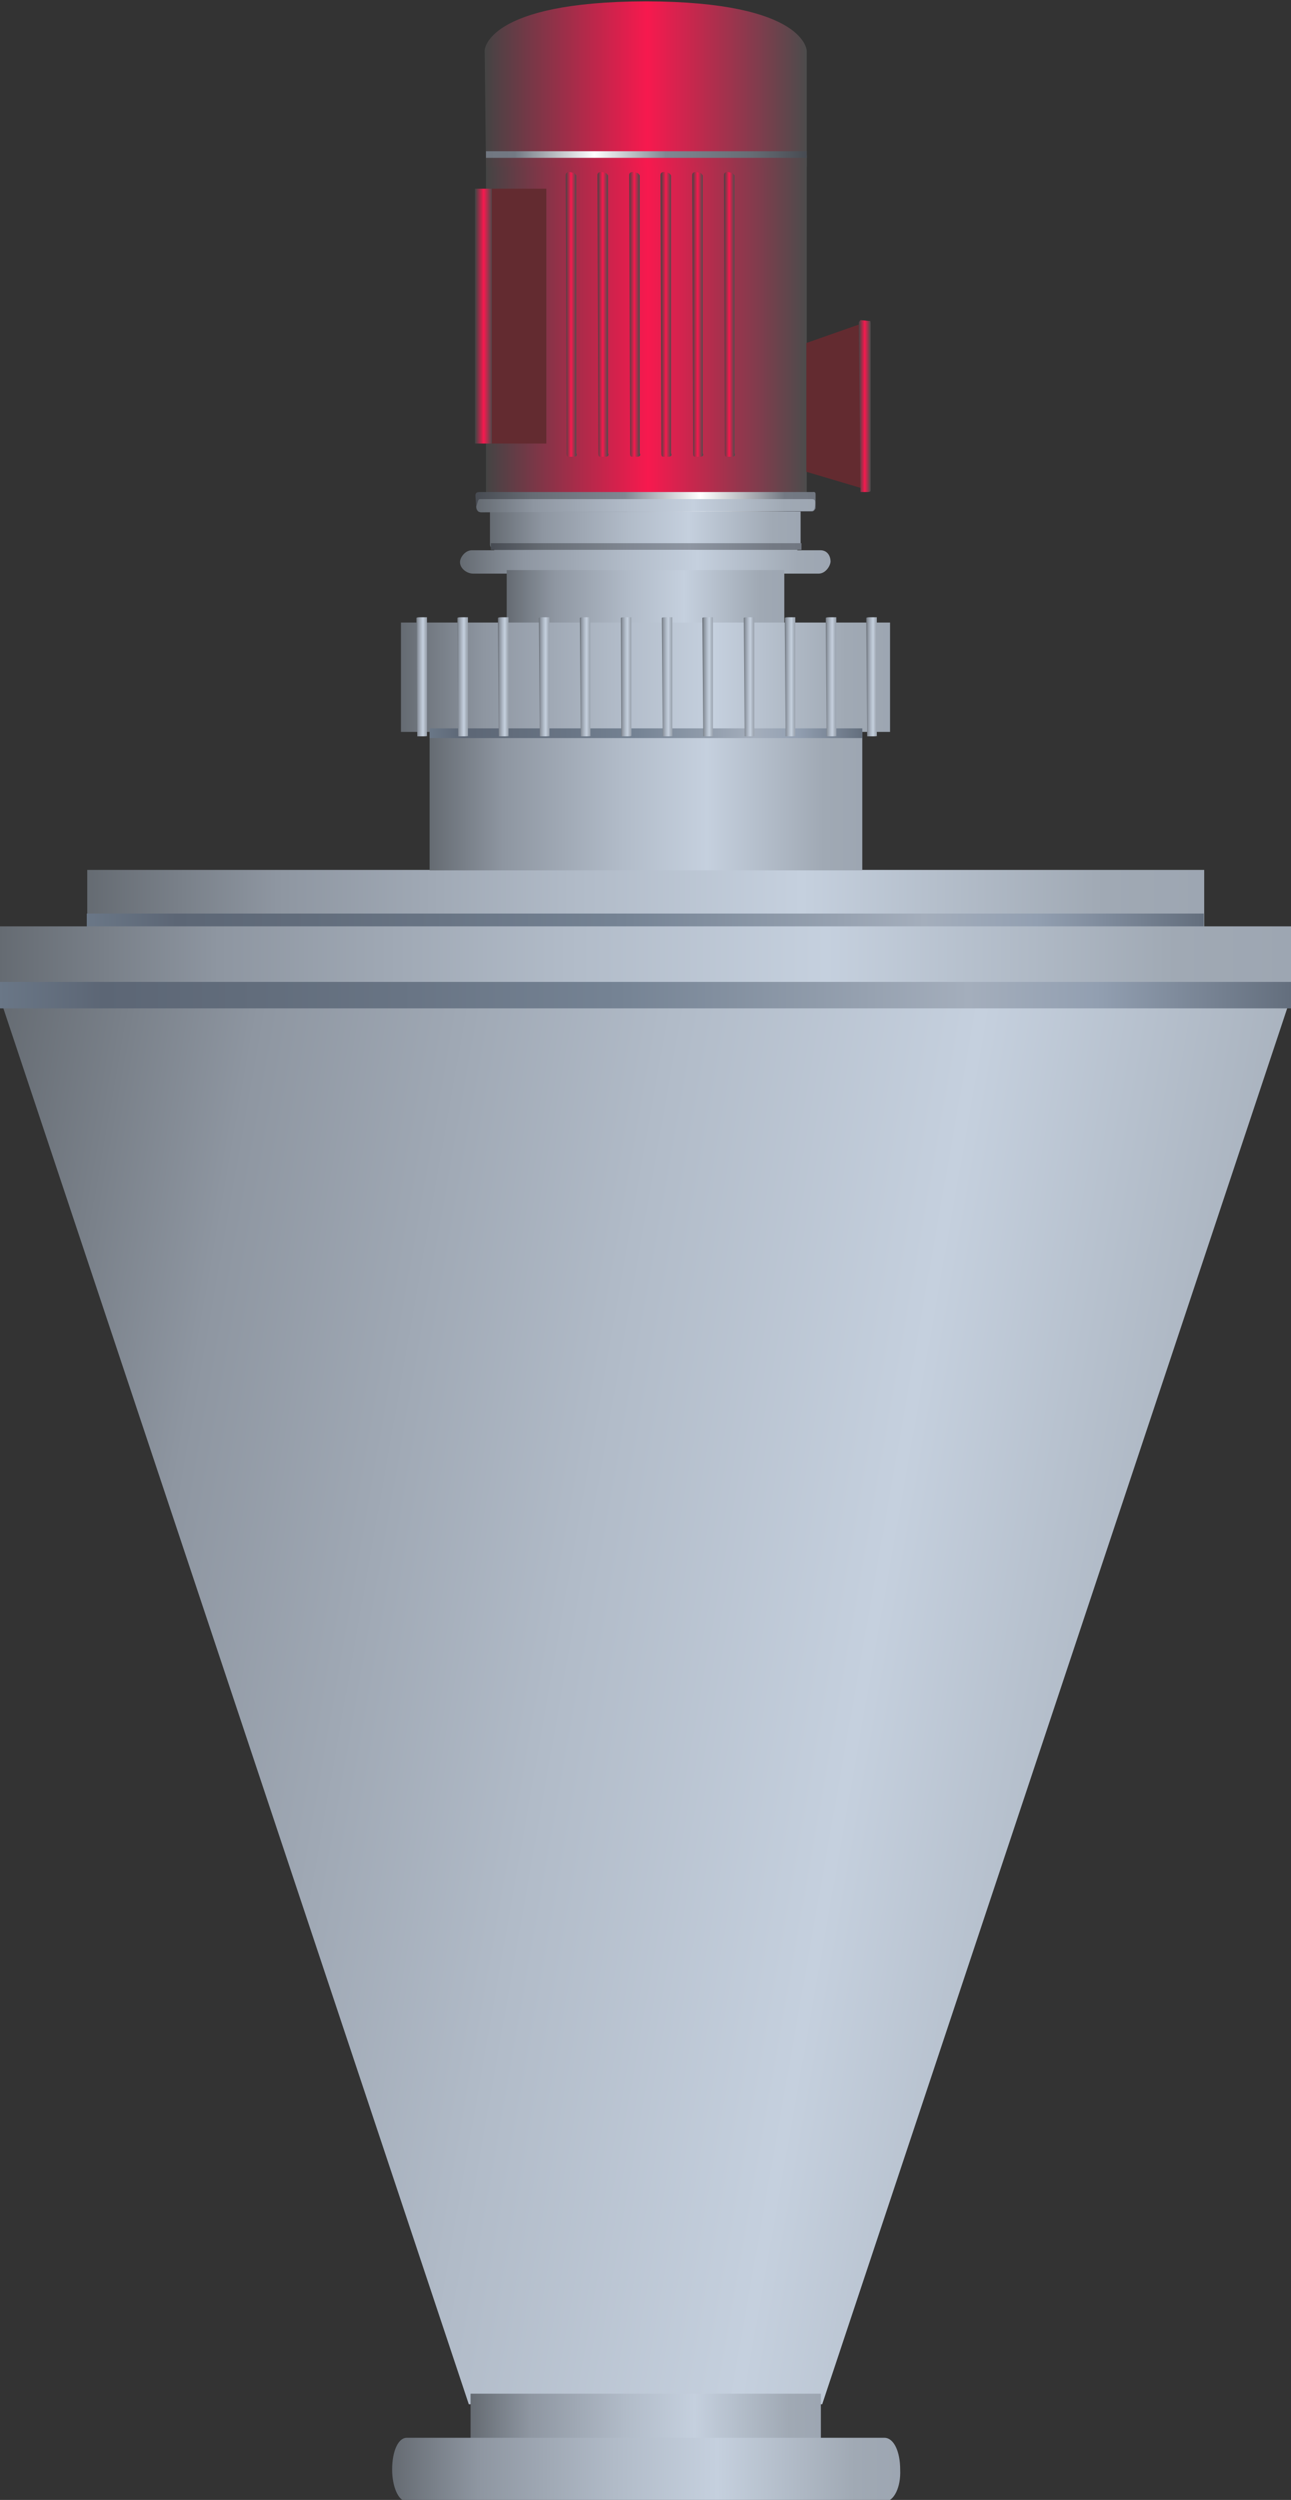 <?xml version="1.0" encoding="utf-8"?>
<!-- Generator: Adobe Illustrator 25.0.0, SVG Export Plug-In . SVG Version: 6.00 Build 0)  -->
<svg version="1.1" id="图层_1" xmlns="http://www.w3.org/2000/svg" xmlns:xlink="http://www.w3.org/1999/xlink" x="0px" y="0px"
	 viewBox="0 0 293 567" style="enable-background:new 0 0 293 567;" xml:space="preserve">
<rect x="0" y="0" width="293" height="567" fill="#333333" stroke="none"/>
<style type="text/css">
	.st0{fill:url(#SVGID_1_);}
	.st1{fill:url(#SVGID_2_);}
	.st2{fill:url(#SVGID_3_);}
	.st3{fill:url(#SVGID_4_);}
	.st4{fill:url(#SVGID_5_);}
	.st5{fill:url(#SVGID_6_);}
	.st6{fill:url(#SVGID_7_);}
	.st7{fill:url(#SVGID_8_);}
	.st8{fill:url(#SVGID_9_);}
	.st9{fill:url(#SVGID_10_);}
	.st10{fill:url(#SVGID_11_);}
	.st11{fill:url(#SVGID_12_);}
	.st12{fill:url(#SVGID_13_);}
	.st13{fill:url(#SVGID_14_);}
	.st14{fill:url(#SVGID_15_);}
	.st15{fill:url(#SVGID_16_);}
	.st16{fill:url(#SVGID_17_);}
	.st17{fill:url(#SVGID_18_);}
	.st18{fill:url(#SVGID_19_);}
	.st19{fill:#632B30;}
	.st20{fill:url(#SVGID_20_);}
	.st21{fill:url(#SVGID_21_);}
	.st22{fill:url(#SVGID_22_);}
	.st23{fill:url(#SVGID_23_);}
	.st24{fill:url(#SVGID_24_);}
	.st25{fill:url(#SVGID_25_);}
	.st26{fill:url(#SVGID_26_);}
	.st27{fill:url(#SVGID_27_);}
	.st28{fill:url(#SVGID_28_);}
	.st29{fill:url(#SVGID_29_);}
	.st30{fill:url(#SVGID_30_);}
	.st31{fill:url(#SVGID_31_);}
	.st32{fill:url(#SVGID_32_);}
	.st33{fill:url(#SVGID_33_);}
	.st34{fill:url(#SVGID_34_);}
	.st35{fill:url(#SVGID_35_);}
	.st36{fill:url(#SVGID_36_);}
	.st37{fill:url(#SVGID_37_);}
	.st38{fill:url(#SVGID_38_);}
	.st39{fill:url(#SVGID_39_);}
</style>
<linearGradient id="SVGID_1_" gradientUnits="userSpaceOnUse" x1="357.363" y1="607.794" x2="19.363" y2="607.794" gradientTransform="matrix(0.75 0 0 0.75 5.295 -251.817)">
	<stop  offset="0" style="stop-color:#9DA6B2"/>
	<stop  offset="9.000000e-02" style="stop-color:#A0A9B4"/>
	<stop  offset="0.36" style="stop-color:#C5D0DE"/>
	<stop  offset="0.56" style="stop-color:#B1BBC8"/>
	<stop  offset="0.83" style="stop-color:#8E96A1"/>
	<stop  offset="1" style="stop-color:#656B72"/>
</linearGradient>
<path class="st0" d="M19.8,210.8h253.5v-13.5H19.8V210.8z"/>
<linearGradient id="SVGID_2_" gradientUnits="userSpaceOnUse" x1="150.364" y1="620.291" x2="19.364" y2="620.291" gradientTransform="matrix(0.75 0 0 0.75 83.005 -283.92)">
	<stop  offset="0" style="stop-color:#9DA6B2"/>
	<stop  offset="9.000000e-02" style="stop-color:#A0A9B4"/>
	<stop  offset="0.36" style="stop-color:#C5D0DE"/>
	<stop  offset="0.56" style="stop-color:#B1BBC8"/>
	<stop  offset="0.83" style="stop-color:#8E96A1"/>
	<stop  offset="1" style="stop-color:#656B72"/>
</linearGradient>
<path class="st1" d="M97.5,197.4h98.2v-32.2H97.5V197.4z"/>
<linearGradient id="SVGID_3_" gradientUnits="userSpaceOnUse" x1="357.365" y1="602.789" x2="19.365" y2="602.789" gradientTransform="matrix(0.75 0 0 0.75 5.177 -241.903)">
	<stop  offset="0" style="stop-color:#636E7D"/>
	<stop  offset="0.15" style="stop-color:#929FB1"/>
	<stop  offset="0.25" style="stop-color:#A4AEBC"/>
	<stop  offset="0.52" style="stop-color:#758394"/>
	<stop  offset="0.69" style="stop-color:#687484"/>
	<stop  offset="0.8" style="stop-color:#626D7C"/>
	<stop  offset="0.92" style="stop-color:#5C6675"/>
	<stop  offset="1" style="stop-color:#6A7787"/>
</linearGradient>
<path class="st2" d="M19.7,207.2h253.5v6H19.7L19.7,207.2L19.7,207.2z"/>
<linearGradient id="SVGID_4_" gradientUnits="userSpaceOnUse" x1="410.362" y1="609.293" x2="19.362" y2="609.293" gradientTransform="matrix(0.75 0 0 0.75 -14.689 -239.031)">
	<stop  offset="0" style="stop-color:#9DA6B2"/>
	<stop  offset="9.000000e-02" style="stop-color:#A0A9B4"/>
	<stop  offset="0.36" style="stop-color:#C5D0DE"/>
	<stop  offset="0.56" style="stop-color:#B1BBC8"/>
	<stop  offset="0.83" style="stop-color:#8E96A1"/>
	<stop  offset="1" style="stop-color:#656B72"/>
</linearGradient>
<path class="st3" d="M-0.2,210.1h293.2v15.8H-0.2V210.1z"/>
<linearGradient id="SVGID_5_" gradientUnits="userSpaceOnUse" x1="443.031" y1="839.504" x2="-9.027" y2="759.793" gradientTransform="matrix(0.75 0 0 0.75 -14.689 -223.26)">
	<stop  offset="0" style="stop-color:#9DA6B2"/>
	<stop  offset="9.000000e-02" style="stop-color:#A0A9B4"/>
	<stop  offset="0.36" style="stop-color:#C5D0DE"/>
	<stop  offset="0.56" style="stop-color:#B1BBC8"/>
	<stop  offset="0.83" style="stop-color:#8E96A1"/>
	<stop  offset="1" style="stop-color:#656B72"/>
</linearGradient>
<path class="st4" d="M293.1,225.8L186.6,545.3h-80.2L-0.2,225.8L293.1,225.8L293.1,225.8z"/>
<linearGradient id="SVGID_6_" gradientUnits="userSpaceOnUse" x1="125.36" y1="607.289" x2="19.36" y2="607.289" gradientTransform="matrix(0.75 0 0 0.75 92.273 93.847)">
	<stop  offset="0" style="stop-color:#9DA6B2"/>
	<stop  offset="9.000000e-02" style="stop-color:#A0A9B4"/>
	<stop  offset="0.36" style="stop-color:#C5D0DE"/>
	<stop  offset="0.56" style="stop-color:#B1BBC8"/>
	<stop  offset="0.83" style="stop-color:#8E96A1"/>
	<stop  offset="1" style="stop-color:#656B72"/>
</linearGradient>
<path class="st5" d="M106.8,542.9h79.5v12.8h-79.5L106.8,542.9L106.8,542.9z"/>
<linearGradient id="SVGID_7_" gradientUnits="userSpaceOnUse" x1="173.152" y1="608.341" x2="19.365" y2="608.341" gradientTransform="matrix(0.75 0 0 0.75 74.383 103.809)">
	<stop  offset="0" style="stop-color:#9DA6B2"/>
	<stop  offset="9.000000e-02" style="stop-color:#A0A9B4"/>
	<stop  offset="0.36" style="stop-color:#C5D0DE"/>
	<stop  offset="0.56" style="stop-color:#B1BBC8"/>
	<stop  offset="0.83" style="stop-color:#8E96A1"/>
	<stop  offset="1" style="stop-color:#656B72"/>
</linearGradient>
<path class="st6" d="M91.9,552.9h108.8c2.2,0,3.6,3.2,3.6,7.2c0.2,4.1-1.5,7.2-3.3,7.2l-109-0.1c-1.5,0-3-3.1-3-7.1
	c0-4.2,1.4-7.2,3.3-7.2H91.9z"/>
<linearGradient id="SVGID_8_" gradientUnits="userSpaceOnUse" x1="410.362" y1="602.79" x2="19.362" y2="602.79" gradientTransform="matrix(0.75 0 0 0.75 -14.689 -226.346)">
	<stop  offset="0" style="stop-color:#636E7D"/>
	<stop  offset="0.15" style="stop-color:#929FB1"/>
	<stop  offset="0.25" style="stop-color:#A4AEBC"/>
	<stop  offset="0.52" style="stop-color:#758394"/>
	<stop  offset="0.69" style="stop-color:#687484"/>
	<stop  offset="0.8" style="stop-color:#626D7C"/>
	<stop  offset="0.92" style="stop-color:#5C6675"/>
	<stop  offset="1" style="stop-color:#6A7787"/>
</linearGradient>
<path class="st7" d="M-0.2,222.7h293.2v6H-0.2V222.7z"/>
<linearGradient id="SVGID_9_" gradientUnits="userSpaceOnUse" x1="9.21" y1="582.642" x2="9.21" y2="676.642" gradientTransform="matrix(0 -0.75 -0.75 0 618.716 127.358)">
	<stop  offset="0" style="stop-color:#9DA6B2"/>
	<stop  offset="9.000000e-02" style="stop-color:#A0A9B4"/>
	<stop  offset="0.36" style="stop-color:#C5D0DE"/>
	<stop  offset="0.56" style="stop-color:#B1BBC8"/>
	<stop  offset="0.83" style="stop-color:#8E96A1"/>
	<stop  offset="1" style="stop-color:#656B72"/>
</linearGradient>
<path class="st8" d="M181.7,123.5V116h-70.5v7.5c0,0.8,1,1.5,1.9,1.5h67.1c0.8,0,1.5-0.7,1.5-1.7V123.5z"/>
<linearGradient id="SVGID_10_" gradientUnits="userSpaceOnUse" x1="54.209" y1="582.64" x2="54.209" y2="679.64" gradientTransform="matrix(0 -0.75 -0.75 0 620.058 114.08)">
	<stop  offset="0" style="stop-color:#4C4C4C"/>
	<stop  offset="0.495" style="stop-color:#F7194E"/>
	<stop  offset="1" style="stop-color:#444444"/>
</linearGradient>
<path class="st9" d="M183.1,111.7V35.2h-72.8v76.5H183.1z"/>
<linearGradient id="SVGID_11_" gradientUnits="userSpaceOnUse" x1="28.267" y1="582.641" x2="28.267" y2="680.093" gradientTransform="matrix(0 -0.75 -0.75 0 620.059 40.279)">
	<stop  offset="0" style="stop-color:#4C4C4C"/>
	<stop  offset="0.495" style="stop-color:#F7194E"/>
	<stop  offset="1" style="stop-color:#444444"/>
</linearGradient>
<path class="st10" d="M183.1,37.9V11.6c0,0,0-11.2-36.5-11.3C110.3,0.4,110,11.4,110,11.4l0.3,26.4H183.1z"/>
<linearGradient id="SVGID_12_" gradientUnits="userSpaceOnUse" x1="369.704" y1="582.636" x2="369.704" y2="685.636" gradientTransform="matrix(0 0.75 -0.75 0 622.071 -163.532)">
	<stop  offset="0" style="stop-color:#717781"/>
	<stop  offset="9.000000e-02" style="stop-color:#737983"/>
	<stop  offset="0.338" style="stop-color:#FFFFFF"/>
	<stop  offset="0.56" style="stop-color:#808792"/>
	<stop  offset="0.83" style="stop-color:#666C74"/>
	<stop  offset="1" style="stop-color:#474B52"/>
</linearGradient>
<path class="st11" d="M185.1,112.3v3c0,0-0.3,0.7-0.8,0.7l-75.7,0.1c0,0-0.5-0.4-0.5-0.8l-0.2-2.9c0-0.8,0.6-0.8,1-0.8l75.5,0
	C185.1,111.5,185.1,111.8,185.1,112.3L185.1,112.3L185.1,112.3z"/>
<linearGradient id="SVGID_13_" gradientUnits="userSpaceOnUse" x1="368.696" y1="582.641" x2="368.696" y2="685.089" gradientTransform="matrix(0 0.75 -0.75 0 621.981 -161.8)">
	<stop  offset="0" style="stop-color:#9DA6B2"/>
	<stop  offset="9.000000e-02" style="stop-color:#A0A9B4"/>
	<stop  offset="0.36" style="stop-color:#C5D0DE"/>
	<stop  offset="0.56" style="stop-color:#B1BBC8"/>
	<stop  offset="0.83" style="stop-color:#8E96A1"/>
	<stop  offset="1" style="stop-color:#656B72"/>
</linearGradient>
<path class="st12" d="M185,114c0,1.5-0.3,1.9-0.8,1.9l-75,0.3c-0.8,0-1.1-0.8-1.1-1.3c0.3-0.9,0.4-1.7,0.8-1.7l75.3,0
	c0.8,0,0.8,0.4,0.8,0.9L185,114L185,114z"/>
<linearGradient id="SVGID_14_" gradientUnits="userSpaceOnUse" x1="46.208" y1="582.606" x2="46.208" y2="585.891" gradientTransform="matrix(0 -0.75 -0.75 0 603.681 105.957)">
	<stop  offset="0" style="stop-color:#4C4C4C"/>
	<stop  offset="0.495" style="stop-color:#F7194E"/>
	<stop  offset="1" style="stop-color:#444444"/>
</linearGradient>
<path class="st13" d="M166.7,102.8v-63c0,0-0.3-0.6-0.7-0.6l-0.8-0.2c-0.8,0-0.9,0.4-0.9,0.8l0.2,63c0,0.8,0.2,0.8,0.6,0.8h0.9
	c0.8,0,0.8-0.3,0.8-0.6L166.7,102.8z"/>
<linearGradient id="SVGID_15_" gradientUnits="userSpaceOnUse" x1="46.208" y1="582.607" x2="46.208" y2="585.892" gradientTransform="matrix(0 -0.75 -0.75 0 596.501 105.957)">
	<stop  offset="0" style="stop-color:#4C4C4C"/>
	<stop  offset="0.495" style="stop-color:#F7194E"/>
	<stop  offset="1" style="stop-color:#444444"/>
</linearGradient>
<path class="st14" d="M159.5,102.8v-63c0,0-0.3-0.6-0.7-0.6l-0.8-0.2c-0.8,0-0.9,0.4-0.9,0.8l0.2,63c0,0.8,0.2,0.8,0.6,0.8h0.9
	c0.8,0,0.8-0.3,0.8-0.6L159.5,102.8z"/>
<linearGradient id="SVGID_16_" gradientUnits="userSpaceOnUse" x1="46.208" y1="582.605" x2="46.208" y2="585.891" gradientTransform="matrix(0 -0.75 -0.75 0 589.321 105.957)">
	<stop  offset="0" style="stop-color:#4C4C4C"/>
	<stop  offset="0.495" style="stop-color:#F7194E"/>
	<stop  offset="1" style="stop-color:#444444"/>
</linearGradient>
<path class="st15" d="M152.3,102.8v-63c0,0-0.3-0.6-0.7-0.6l-0.8-0.2c-0.8,0-0.9,0.4-0.9,0.8l0.2,63c0,0.8,0.2,0.8,0.6,0.8h0.9
	c0.8,0,0.8-0.3,0.8-0.6L152.3,102.8z"/>
<linearGradient id="SVGID_17_" gradientUnits="userSpaceOnUse" x1="46.208" y1="582.604" x2="46.208" y2="585.89" gradientTransform="matrix(0 -0.75 -0.75 0 582.141 105.957)">
	<stop  offset="0" style="stop-color:#4C4C4C"/>
	<stop  offset="0.495" style="stop-color:#F7194E"/>
	<stop  offset="1" style="stop-color:#444444"/>
</linearGradient>
<path class="st16" d="M145.2,102.8v-63c0,0-0.3-0.6-0.7-0.6l-0.8-0.2c-0.8,0-0.9,0.4-0.9,0.8l0.2,63c0,0.8,0.2,0.8,0.6,0.8h0.9
	c0.8,0,0.8-0.3,0.8-0.6L145.2,102.8z"/>
<linearGradient id="SVGID_18_" gradientUnits="userSpaceOnUse" x1="46.208" y1="582.605" x2="46.208" y2="585.89" gradientTransform="matrix(0 -0.75 -0.75 0 574.962 105.957)">
	<stop  offset="0" style="stop-color:#4C4C4C"/>
	<stop  offset="0.495" style="stop-color:#F7194E"/>
	<stop  offset="1" style="stop-color:#444444"/>
</linearGradient>
<path class="st17" d="M138,102.8v-63c0,0-0.3-0.6-0.7-0.6l-0.8-0.2c-0.8,0-0.9,0.4-0.9,0.8l0.2,63c0,0.8,0.2,0.8,0.6,0.8h0.9
	c0.8,0,0.8-0.3,0.8-0.6L138,102.8z"/>
<linearGradient id="SVGID_19_" gradientUnits="userSpaceOnUse" x1="46.208" y1="582.605" x2="46.208" y2="585.89" gradientTransform="matrix(0 -0.75 -0.75 0 567.782 105.957)">
	<stop  offset="0" style="stop-color:#4C4C4C"/>
	<stop  offset="0.495" style="stop-color:#F7194E"/>
	<stop  offset="1" style="stop-color:#444444"/>
</linearGradient>
<path class="st18" d="M130.8,102.8v-63c0,0-0.3-0.6-0.7-0.6l-0.8-0.2c-0.8,0-0.9,0.4-0.9,0.8l0.2,63c0,0.8,0.2,0.8,0.6,0.8h0.9
	c0.8,0,0.8-0.3,0.8-0.6L130.8,102.8z"/>
<path class="st19" d="M195.8,110.8V73.3L183,77.8v29.2L195.8,110.8z"/>
<linearGradient id="SVGID_20_" gradientUnits="userSpaceOnUse" x1="29.209" y1="582.638" x2="29.209" y2="586.133" gradientTransform="matrix(0 -0.75 -0.75 0 634.534 114.08)">
	<stop  offset="0" style="stop-color:#4C4C4C"/>
	<stop  offset="0.495" style="stop-color:#F7194E"/>
	<stop  offset="1" style="stop-color:#444444"/>
</linearGradient>
<path class="st20" d="M197.6,111.7V73.4c0-0.8-0.2-0.6-0.4-0.6l-1.9-0.2c0,0-0.4,0.4-0.4,0.6l0.4,38.4c0,0-0.2,0,0,0h1.5
	c0.8,0,0.8-0.2,0.8-0.4V111.7z"/>
<path class="st19" d="M124,100.5V42.8h-12.8v57.8H124z"/>
<linearGradient id="SVGID_21_" gradientUnits="userSpaceOnUse" x1="41.707" y1="582.639" x2="41.707" y2="587.639" gradientTransform="matrix(0 -0.75 -0.75 0 548.628 102.934)">
	<stop  offset="0" style="stop-color:#4C4C4C"/>
	<stop  offset="0.495" style="stop-color:#F7194E"/>
	<stop  offset="1" style="stop-color:#444444"/>
</linearGradient>
<path class="st21" d="M111.6,100.5V42.8h-3.8v57.8H111.6z"/>
<linearGradient id="SVGID_22_" gradientUnits="userSpaceOnUse" x1="113.362" y1="599.794" x2="19.362" y2="599.794" gradientTransform="matrix(0.75 0 0 0.75 96.921 -325.86)">
	<stop  offset="0" style="stop-color:#717781"/>
	<stop  offset="9.000000e-02" style="stop-color:#737983"/>
	<stop  offset="0.36" style="stop-color:#8E96A2"/>
	<stop  offset="0.56" style="stop-color:#808792"/>
	<stop  offset="0.83" style="stop-color:#666C74"/>
	<stop  offset="1" style="stop-color:#474B52"/>
</linearGradient>
<path class="st22" d="M111.4,123.2h70.5v1.5h-70.5V123.2z"/>
<linearGradient id="SVGID_23_" gradientUnits="userSpaceOnUse" x1="131.476" y1="602.295" x2="19.361" y2="602.295" gradientTransform="matrix(0.75 0 0 0.75 90.019 -324.314)">
	<stop  offset="0" style="stop-color:#9DA6B2"/>
	<stop  offset="9.000000e-02" style="stop-color:#A0A9B4"/>
	<stop  offset="0.36" style="stop-color:#C5D0DE"/>
	<stop  offset="0.56" style="stop-color:#B1BBC8"/>
	<stop  offset="0.83" style="stop-color:#8E96A1"/>
	<stop  offset="1" style="stop-color:#656B72"/>
</linearGradient>
<path class="st23" d="M107.5,124.8h78.7c1.5,0,2.3,1.2,2.3,2.6c-0.1,1.1-1.2,2.7-2.7,2.7l-78.4,0c-1.5,0-3-1.2-3-2.6
	c0-1.1,1.2-2.7,2.7-2.7L107.5,124.8z"/>
<linearGradient id="SVGID_24_" gradientUnits="userSpaceOnUse" x1="110.332" y1="35.02" x2="183.082" y2="35.02">
	<stop  offset="0" style="stop-color:#717781"/>
	<stop  offset="9.000000e-02" style="stop-color:#737983"/>
	<stop  offset="0.338" style="stop-color:#FFFFFF"/>
	<stop  offset="0.56" style="stop-color:#808792"/>
	<stop  offset="0.83" style="stop-color:#666C74"/>
	<stop  offset="1" style="stop-color:#474B52"/>
</linearGradient>
<path class="st24" d="M183.1,35.8v-1.5h-72.8v1.5H183.1z"/>
<linearGradient id="SVGID_25_" gradientUnits="userSpaceOnUse" x1="103.363" y1="606.791" x2="19.363" y2="606.791" gradientTransform="matrix(0.75 0 0 0.75 100.494 -319.756)">
	<stop  offset="0" style="stop-color:#9DA6B2"/>
	<stop  offset="9.000000e-02" style="stop-color:#A0A9B4"/>
	<stop  offset="0.36" style="stop-color:#C5D0DE"/>
	<stop  offset="0.56" style="stop-color:#B1BBC8"/>
	<stop  offset="0.83" style="stop-color:#8E96A1"/>
	<stop  offset="1" style="stop-color:#656B72"/>
</linearGradient>
<path class="st25" d="M115,141.3h63v-12h-63V141.3z"/>
<linearGradient id="SVGID_26_" gradientUnits="userSpaceOnUse" x1="167.364" y1="615.29" x2="19.364" y2="615.29" gradientTransform="matrix(0.75 0 0 0.75 76.458 -307.81)">
	<stop  offset="0" style="stop-color:#9DA6B2"/>
	<stop  offset="9.000000e-02" style="stop-color:#A0A9B4"/>
	<stop  offset="0.36" style="stop-color:#C5D0DE"/>
	<stop  offset="0.56" style="stop-color:#B1BBC8"/>
	<stop  offset="0.83" style="stop-color:#8E96A1"/>
	<stop  offset="1" style="stop-color:#656B72"/>
</linearGradient>
<path class="st26" d="M91,166h111v-24.8H91V166z"/>
<linearGradient id="SVGID_27_" gradientUnits="userSpaceOnUse" x1="150.364" y1="600.291" x2="19.364" y2="600.291" gradientTransform="matrix(0.75 0 0 0.75 83.005 -283.92)">
	<stop  offset="0" style="stop-color:#636E7D"/>
	<stop  offset="0.15" style="stop-color:#929FB1"/>
	<stop  offset="0.25" style="stop-color:#A4AEBC"/>
	<stop  offset="0.52" style="stop-color:#758394"/>
	<stop  offset="0.69" style="stop-color:#687484"/>
	<stop  offset="0.8" style="stop-color:#626D7C"/>
	<stop  offset="0.92" style="stop-color:#5C6675"/>
	<stop  offset="1" style="stop-color:#6A7787"/>
</linearGradient>
<path class="st27" d="M97.5,167.4h98.2v-2.2H97.5V167.4z"/>
<linearGradient id="SVGID_28_" gradientUnits="userSpaceOnUse" x1="21.224" y1="582.609" x2="21.224" y2="585.895" gradientTransform="matrix(0 -0.75 -0.75 0 580.258 169.381)">
	<stop  offset="0" style="stop-color:#9DA6B2"/>
	<stop  offset="9.000000e-02" style="stop-color:#A0A9B4"/>
	<stop  offset="0.36" style="stop-color:#C5D0DE"/>
	<stop  offset="0.56" style="stop-color:#B1BBC8"/>
	<stop  offset="0.83" style="stop-color:#8E96A1"/>
	<stop  offset="1" style="stop-color:#656B72"/>
</linearGradient>
<path class="st28" d="M143.3,167v-27c0,0-0.3,0-0.7,0l-0.8,0c-0.8,0-0.9,0.1-0.9,0.2L141,167c0,0,0.2,0,0.6,0h0.9
	c0.8,0,0.8-0.1,0.8-0.2L143.3,167z"/>
<linearGradient id="SVGID_29_" gradientUnits="userSpaceOnUse" x1="21.224" y1="582.606" x2="21.224" y2="585.891" gradientTransform="matrix(0 -0.75 -0.75 0 570.978 169.381)">
	<stop  offset="0" style="stop-color:#9DA6B2"/>
	<stop  offset="9.000000e-02" style="stop-color:#A0A9B4"/>
	<stop  offset="0.36" style="stop-color:#C5D0DE"/>
	<stop  offset="0.56" style="stop-color:#B1BBC8"/>
	<stop  offset="0.83" style="stop-color:#8E96A1"/>
	<stop  offset="1" style="stop-color:#656B72"/>
</linearGradient>
<path class="st29" d="M134,167v-27c0,0-0.3,0-0.7,0l-0.8,0c-0.8,0-0.9,0.1-0.9,0.2l0.2,26.8c0,0,0.2,0,0.6,0h0.9
	c0.8,0,0.8-0.1,0.8-0.2L134,167z"/>
<linearGradient id="SVGID_30_" gradientUnits="userSpaceOnUse" x1="21.224" y1="582.606" x2="21.224" y2="585.892" gradientTransform="matrix(0 -0.75 -0.75 0 561.697 169.381)">
	<stop  offset="0" style="stop-color:#9DA6B2"/>
	<stop  offset="9.000000e-02" style="stop-color:#A0A9B4"/>
	<stop  offset="0.36" style="stop-color:#C5D0DE"/>
	<stop  offset="0.56" style="stop-color:#B1BBC8"/>
	<stop  offset="0.83" style="stop-color:#8E96A1"/>
	<stop  offset="1" style="stop-color:#656B72"/>
</linearGradient>
<path class="st30" d="M124.7,167v-27c0,0-0.3,0-0.7,0l-0.8,0c-0.8,0-0.9,0.1-0.9,0.2l0.2,26.8c0,0,0.2,0,0.6,0h0.9
	c0.8,0,0.8-0.1,0.8-0.2L124.7,167z"/>
<linearGradient id="SVGID_31_" gradientUnits="userSpaceOnUse" x1="21.224" y1="582.607" x2="21.224" y2="585.893" gradientTransform="matrix(0 -0.75 -0.75 0 552.417 169.381)">
	<stop  offset="0" style="stop-color:#9DA6B2"/>
	<stop  offset="9.000000e-02" style="stop-color:#A0A9B4"/>
	<stop  offset="0.36" style="stop-color:#C5D0DE"/>
	<stop  offset="0.56" style="stop-color:#B1BBC8"/>
	<stop  offset="0.83" style="stop-color:#8E96A1"/>
	<stop  offset="1" style="stop-color:#656B72"/>
</linearGradient>
<path class="st31" d="M115.4,167v-27c0,0-0.3,0-0.7,0l-0.8,0c-0.8,0-0.9,0.1-0.9,0.2l0.2,26.8c0,0,0.2,0,0.6,0h0.9
	c0.8,0,0.8-0.1,0.8-0.2L115.4,167z"/>
<linearGradient id="SVGID_32_" gradientUnits="userSpaceOnUse" x1="21.224" y1="582.609" x2="21.224" y2="585.894" gradientTransform="matrix(0 -0.75 -0.75 0 543.137 169.381)">
	<stop  offset="0" style="stop-color:#9DA6B2"/>
	<stop  offset="9.000000e-02" style="stop-color:#A0A9B4"/>
	<stop  offset="0.36" style="stop-color:#C5D0DE"/>
	<stop  offset="0.56" style="stop-color:#B1BBC8"/>
	<stop  offset="0.83" style="stop-color:#8E96A1"/>
	<stop  offset="1" style="stop-color:#656B72"/>
</linearGradient>
<path class="st32" d="M106.2,167v-27c0,0-0.3,0-0.7,0l-0.8,0c-0.8,0-0.9,0.1-0.9,0.2l0.2,26.8c0,0,0.2,0,0.6,0h0.9
	c0.8,0,0.8-0.1,0.8-0.2L106.2,167z"/>
<linearGradient id="SVGID_33_" gradientUnits="userSpaceOnUse" x1="21.224" y1="582.605" x2="21.224" y2="585.891" gradientTransform="matrix(0 -0.75 -0.75 0 533.856 169.377)">
	<stop  offset="0" style="stop-color:#9DA6B2"/>
	<stop  offset="9.000000e-02" style="stop-color:#A0A9B4"/>
	<stop  offset="0.36" style="stop-color:#C5D0DE"/>
	<stop  offset="0.56" style="stop-color:#B1BBC8"/>
	<stop  offset="0.83" style="stop-color:#8E96A1"/>
	<stop  offset="1" style="stop-color:#656B72"/>
</linearGradient>
<path class="st33" d="M96.9,167v-27c0,0-0.3,0-0.7,0l-0.8,0c-0.8,0-0.9,0.1-0.9,0.2l0.2,26.8c0,0,0.2,0,0.6,0h0.9
	c0.8,0,0.8-0.1,0.8-0.2L96.9,167z"/>
<linearGradient id="SVGID_34_" gradientUnits="userSpaceOnUse" x1="21.224" y1="582.606" x2="21.224" y2="585.891" gradientTransform="matrix(0 -0.75 -0.75 0 589.54 169.377)">
	<stop  offset="0" style="stop-color:#9DA6B2"/>
	<stop  offset="9.000000e-02" style="stop-color:#A0A9B4"/>
	<stop  offset="0.36" style="stop-color:#C5D0DE"/>
	<stop  offset="0.56" style="stop-color:#B1BBC8"/>
	<stop  offset="0.83" style="stop-color:#8E96A1"/>
	<stop  offset="1" style="stop-color:#656B72"/>
</linearGradient>
<path class="st34" d="M152.6,167v-27c0,0-0.3,0-0.7,0l-0.8,0c-0.8,0-0.9,0.1-0.9,0.2l0.2,26.8c0,0,0.1,0,0.6,0h0.9
	c0.8,0,0.8-0.1,0.8-0.2L152.6,167z"/>
<linearGradient id="SVGID_35_" gradientUnits="userSpaceOnUse" x1="21.223" y1="582.609" x2="21.223" y2="585.894" gradientTransform="matrix(0 -0.75 -0.75 0 598.828 169.373)">
	<stop  offset="0" style="stop-color:#9DA6B2"/>
	<stop  offset="9.000000e-02" style="stop-color:#A0A9B4"/>
	<stop  offset="0.36" style="stop-color:#C5D0DE"/>
	<stop  offset="0.56" style="stop-color:#B1BBC8"/>
	<stop  offset="0.83" style="stop-color:#8E96A1"/>
	<stop  offset="1" style="stop-color:#656B72"/>
</linearGradient>
<path class="st35" d="M161.8,167v-27c0,0-0.3,0-0.7,0l-0.8,0c-0.8,0-0.9,0.1-0.9,0.2l0.2,26.8c0,0,0.2,0,0.6,0h0.9
	c0.8,0,0.8-0.1,0.8-0.2L161.8,167z"/>
<linearGradient id="SVGID_36_" gradientUnits="userSpaceOnUse" x1="21.223" y1="582.608" x2="21.223" y2="585.894" gradientTransform="matrix(0 -0.75 -0.75 0 608.143 169.397)">
	<stop  offset="0" style="stop-color:#9DA6B2"/>
	<stop  offset="9.000000e-02" style="stop-color:#A0A9B4"/>
	<stop  offset="0.36" style="stop-color:#C5D0DE"/>
	<stop  offset="0.56" style="stop-color:#B1BBC8"/>
	<stop  offset="0.83" style="stop-color:#8E96A1"/>
	<stop  offset="1" style="stop-color:#656B72"/>
</linearGradient>
<path class="st36" d="M171.2,167v-27c0,0-0.3,0-0.7,0l-0.8,0c-0.8,0-0.9,0.1-0.9,0.2l0.2,26.8c0,0,0.2,0,0.6,0h0.9
	c0.8,0,0.8-0.1,0.8-0.2L171.2,167z"/>
<linearGradient id="SVGID_37_" gradientUnits="userSpaceOnUse" x1="21.224" y1="582.607" x2="21.224" y2="585.893" gradientTransform="matrix(0 -0.75 -0.75 0 617.459 169.374)">
	<stop  offset="0" style="stop-color:#9DA6B2"/>
	<stop  offset="9.000000e-02" style="stop-color:#A0A9B4"/>
	<stop  offset="0.36" style="stop-color:#C5D0DE"/>
	<stop  offset="0.56" style="stop-color:#B1BBC8"/>
	<stop  offset="0.83" style="stop-color:#8E96A1"/>
	<stop  offset="1" style="stop-color:#656B72"/>
</linearGradient>
<path class="st37" d="M180.5,167v-27c0,0-0.3,0-0.7,0l-0.8,0c-0.8,0-0.9,0.1-0.9,0.2l0.2,26.8c0,0,0.2,0,0.6,0h0.9
	c0.8,0,0.8-0.1,0.8-0.2L180.5,167z"/>
<linearGradient id="SVGID_38_" gradientUnits="userSpaceOnUse" x1="21.222" y1="582.609" x2="21.222" y2="585.894" gradientTransform="matrix(0 -0.75 -0.75 0 626.749 169.399)">
	<stop  offset="0" style="stop-color:#9DA6B2"/>
	<stop  offset="9.000000e-02" style="stop-color:#A0A9B4"/>
	<stop  offset="0.36" style="stop-color:#C5D0DE"/>
	<stop  offset="0.56" style="stop-color:#B1BBC8"/>
	<stop  offset="0.83" style="stop-color:#8E96A1"/>
	<stop  offset="1" style="stop-color:#656B72"/>
</linearGradient>
<path class="st38" d="M189.8,167v-27c0,0-0.3,0-0.7,0l-0.8,0c-0.8,0-0.9,0.1-0.9,0.2l0.2,26.8c0,0,0.2,0,0.6,0h0.9
	c0.8,0,0.8-0.1,0.8-0.2L189.8,167z"/>
<linearGradient id="SVGID_39_" gradientUnits="userSpaceOnUse" x1="21.222" y1="582.607" x2="21.222" y2="585.893" gradientTransform="matrix(0 -0.75 -0.75 0 636.002 169.399)">
	<stop  offset="0" style="stop-color:#9DA6B2"/>
	<stop  offset="9.000000e-02" style="stop-color:#A0A9B4"/>
	<stop  offset="0.36" style="stop-color:#C5D0DE"/>
	<stop  offset="0.56" style="stop-color:#B1BBC8"/>
	<stop  offset="0.83" style="stop-color:#8E96A1"/>
	<stop  offset="1" style="stop-color:#656B72"/>
</linearGradient>
<path class="st39" d="M199,167v-27c0,0-0.3,0-0.7,0l-0.8,0c-0.8,0-0.9,0.1-0.9,0.2l0.2,26.8c0,0,0.2,0,0.6,0h0.9
	c0.8,0,0.8-0.1,0.8-0.2L199,167z"/>
</svg>
